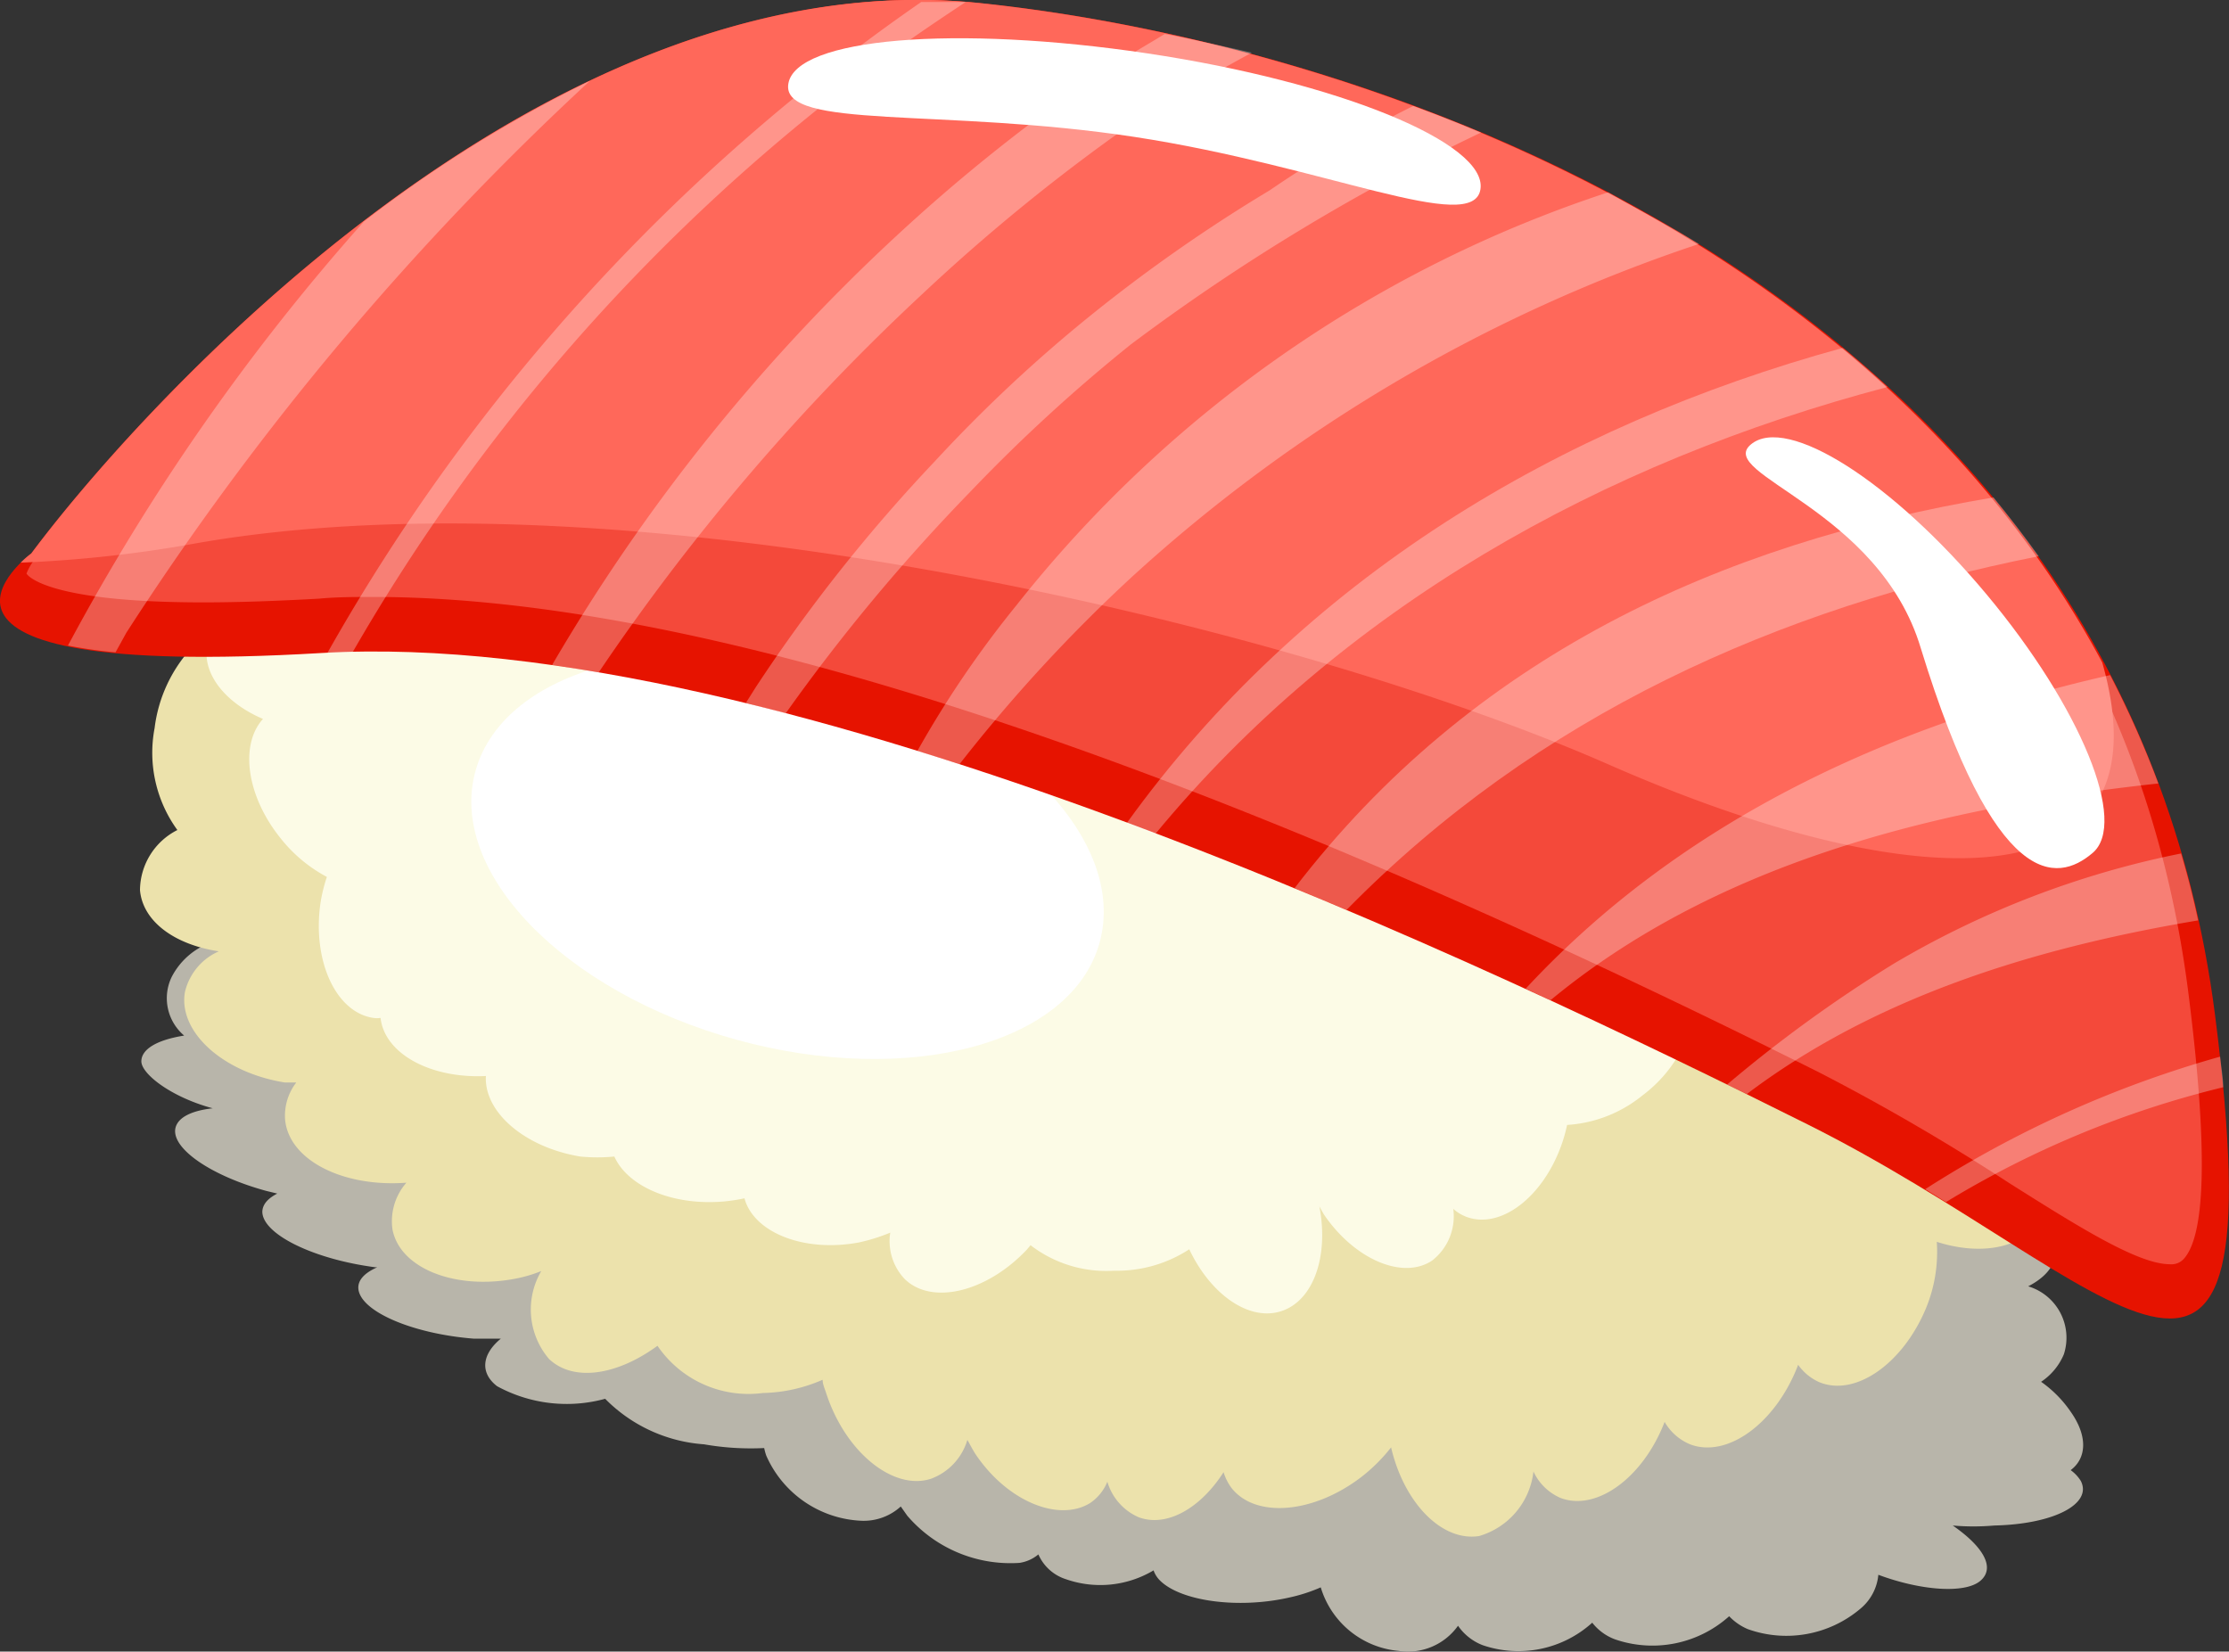 <svg xmlns="http://www.w3.org/2000/svg" viewBox="0 0 65.6 48.61"><rect x="0" y="0" width="65.6" height="48.61" fill="#333333" stroke="none"/><defs><style>.cls-1{isolation:isolate;}.cls-2{fill:#b8b5aa;mix-blend-mode:multiply;}.cls-3{fill:#ece2ac;}.cls-4{fill:#fcfbe6;}.cls-5{fill:#fff;}.cls-6{fill:#e61300;}.cls-7{fill:#f4493a;}.cls-8{fill:#ff685a;}.cls-9{opacity:0.3;mix-blend-mode:color-dodge;}</style></defs><title>Recurso 1</title><g class="cls-1"><g id="Capa_2" data-name="Capa 2"><g id="Layer_1" data-name="Layer 1"><path class="cls-2" d="M61.24,43.59a1.11,1.11,0,0,0-.3-.32c.47-.35.51-1,0-1.72a3.46,3.46,0,0,0-.87-.88,1.81,1.81,0,0,0,.67-.81,1.58,1.58,0,0,0-1.05-2c.78-.4,1-1,.55-1.42A4.26,4.26,0,0,0,57,35.93l-.11-.1c.06-.07.13-.13.18-.2a1.4,1.4,0,0,0-.83-2.26,2.93,2.93,0,0,0-.68-.13,4.49,4.49,0,0,0-2.6-1.5,8.88,8.88,0,0,0-1.85-.32,1.39,1.39,0,0,0-.1-.33A3.12,3.12,0,0,0,48.3,29.3l-.28,0a5.34,5.34,0,0,0-3.25-.82,6.57,6.57,0,0,0-1.16.12.5.5,0,0,0,0-.12,2.23,2.23,0,0,0-2-2.17,2.55,2.55,0,0,0-.83,0,5.78,5.78,0,0,0-3.55-.8,5.81,5.81,0,0,0-1.6.26,3.42,3.42,0,0,0-2.85-1.65,1.15,1.15,0,0,0-1.24,1c0-.05-.05-.11-.09-.17a3.61,3.61,0,0,0-3-1.6,1.34,1.34,0,0,0-.71.26,6.11,6.11,0,0,0-3-.42,4.85,4.85,0,0,0-1.54.36,3.59,3.59,0,0,0-2.83-1.43,1.14,1.14,0,0,0-1.12,1.6h0a4.36,4.36,0,0,0-3.4-1.36A1,1,0,0,0,15,23.89a4.61,4.61,0,0,0-3.55-1.14c-.9.25-.86,1.15,0,2.05l-.38-.11c-1.72-.47-3.34-.37-3.62.22-.12.23,0,.5.29.77a2.92,2.92,0,0,0-1.41-.1c-1,.23-1,1.17,0,2.12a2.1,2.1,0,0,0-1.28,1.06,1.44,1.44,0,0,0,.37,1.72c-.76.12-1.25.38-1.26.75s.87,1.06,2.1,1.39c-.54.06-.93.22-1.06.48-.3.59.88,1.47,2.63,1.95l.33.08c-.27.14-.43.31-.44.53,0,.66,1.49,1.4,3.33,1.64h.05c-.38.17-.59.39-.55.66.1.66,1.62,1.3,3.39,1.44.28,0,.55,0,.8,0-.55.45-.63,1-.11,1.4a4.28,4.28,0,0,0,3.18.37,4.53,4.53,0,0,0,2.91,1.34,8,8,0,0,0,1.77.11,1.8,1.8,0,0,0,.06.22,3.21,3.21,0,0,0,2.8,1.92,1.62,1.62,0,0,0,1.16-.42l.19.27A4,4,0,0,0,30,46a1.12,1.12,0,0,0,.56-.25,1.32,1.32,0,0,0,.81.73,3.06,3.06,0,0,0,2.58-.26.77.77,0,0,0,.18.29c.61.62,2.31.85,3.81.51a4.84,4.84,0,0,0,.93-.3,2.64,2.64,0,0,0,2.29,1.87,1.81,1.81,0,0,0,1.75-.74,1.57,1.57,0,0,0,.72.57,3.24,3.24,0,0,0,3.23-.66h0a1.52,1.52,0,0,0,.67.49,3.38,3.38,0,0,0,3.36-.68h0a1.63,1.63,0,0,0,.55.38,3.37,3.37,0,0,0,3.31-.6,1.47,1.47,0,0,0,.53-1c1.26.47,2.55.56,3,.18s.1-1-.81-1.63l0,0a7,7,0,0,0,1.22,0C60.46,44.86,61.58,44.26,61.24,43.59Z"/><path class="cls-3" d="M62.43,29.57a1.45,1.45,0,0,0-.36-.49A3.51,3.51,0,0,0,61.8,26a4.56,4.56,0,0,0-1-1.29A4.49,4.49,0,0,0,61.31,23c.18-1.6-.44-3-1.41-3.34a2.28,2.28,0,0,0,.28-2.75c-.67-.75-2.07-.62-3.29.26L56.76,17c.05-.14.1-.27.14-.42.48-1.79-.07-3.48-1.22-3.79a1.46,1.46,0,0,0-.69,0A3.74,3.74,0,0,0,52.16,11a4.9,4.9,0,0,0-1.88,0,3.92,3.92,0,0,0-.16-.56c-.58-1.67-1.92-2.71-3-2.34a2.34,2.34,0,0,0-.27.15,3.16,3.16,0,0,0-3.34-.41,4.57,4.57,0,0,0-1.12.59V8.23C42.28,6.37,41.21,4.91,40,5a1.47,1.47,0,0,0-.82.3A3.41,3.41,0,0,0,35.56,5,4.83,4.83,0,0,0,34,6c-.71-1.55-2.07-2.46-3.1-2a2.16,2.16,0,0,0-1,2.26c0-.09-.07-.18-.12-.27-.78-1.56-2.24-2.4-3.24-1.9a1.52,1.52,0,0,0-.65.7A3.51,3.51,0,0,0,22.82,5,4.39,4.39,0,0,0,21.37,6.2c-.79-1.35-2.08-2.07-3-1.64s-1.25,1.81-.82,3.26h0c-1.08-1.39-2.64-2-3.59-1.33a2.43,2.43,0,0,0-.46,2.86c-1.23-1.24-2.85-1.64-3.7-.88s-.63,2.35.41,3.69a2.46,2.46,0,0,0-.39-.09c-1.77-.27-3.35.45-3.52,1.6A1.64,1.64,0,0,0,6.65,15a1.7,1.7,0,0,0-1.41.28c-.89.73-.71,2.42.38,3.81a4.25,4.25,0,0,0-1.07,2.34,3.87,3.87,0,0,0,.67,3,2,2,0,0,0-1.1,1.77c.08.91,1,1.6,2.32,1.8a1.74,1.74,0,0,0-1,1.21c-.19,1.17,1.13,2.36,2.94,2.65l.34,0a1.6,1.6,0,0,0-.33,1.09c.11,1.2,1.71,2,3.57,1.86h0a1.72,1.72,0,0,0-.41,1.37c.21,1.14,1.82,1.79,3.59,1.46a4,4,0,0,0,.79-.23A2.24,2.24,0,0,0,16.16,40c.72.68,2,.48,3.19-.39A3.24,3.24,0,0,0,22.45,41a4.6,4.6,0,0,0,1.76-.39c0,.13.06.26.1.38.57,1.77,2,2.9,3.1,2.53a1.75,1.75,0,0,0,1.06-1.14c.08.14.15.28.24.42.95,1.41,2.46,2,3.37,1.44a1.38,1.38,0,0,0,.51-.63,1.64,1.64,0,0,0,.93,1.05c.83.3,1.82-.28,2.49-1.33a1.53,1.53,0,0,0,.23.46c.71.91,2.43.76,3.84-.33a5,5,0,0,0,.86-.86c.38,1.63,1.49,2.78,2.59,2.61a2.24,2.24,0,0,0,1.6-1.9,1.56,1.56,0,0,0,.8.78c1.06.4,2.43-.6,3.06-2.24h0a1.55,1.55,0,0,0,.75.66c1.1.42,2.53-.63,3.18-2.34v0a1.52,1.52,0,0,0,.62.51c1.06.44,2.46-.54,3.14-2.17A4.34,4.34,0,0,0,57,36.55c1.33.43,2.62.17,3-.69S60,34,59,33.2l0-.06a4.55,4.55,0,0,0,1.21-.33C61.89,32.11,62.89,30.66,62.43,29.57Z"/><path class="cls-4" d="M50.54,20.68h0c.06-.13.12-.25.17-.39.62-1.61.27-3.24-.78-3.64a1.75,1.75,0,0,0-1.67.36c.46-1.43.15-2.82-.77-3.2a1.59,1.59,0,0,0-1.38.15,3.56,3.56,0,0,0-1.81-1.83,4.34,4.34,0,0,0-1.38-.41,1.4,1.4,0,0,0-.07-.86c-.43-1-2.06-1.32-3.65-.66a4.61,4.61,0,0,0-.93.53,4.55,4.55,0,0,0-.34-.88c-.77-1.46-2.16-2.24-3.11-1.74l0,0c0-.05,0-.09,0-.14a1.57,1.57,0,0,0-.84-.8,1.56,1.56,0,0,0-1.11-.77,1.79,1.79,0,0,0-1.54.81L31,7.31a4.46,4.46,0,0,0-1.44,1c-.67-1.47-2-2.32-2.94-1.91a2.05,2.05,0,0,0-1,2.14c0-.09-.07-.18-.11-.26C24.77,6.76,23.39,6,22.44,6.44a1.41,1.41,0,0,0-.69.85A3.44,3.44,0,0,0,19,7.57,4,4,0,0,0,17.37,9a2.19,2.19,0,0,0-2.44-.93c-.91.41-1.2,1.77-.73,3.18-1-1.38-2.55-2-3.46-1.34s-.87,2.26.06,3.68a2.09,2.09,0,0,0-2.36,0c-.85.76-.58,2.43.6,3.74.06.07.13.12.19.19-1.6-.17-3,.48-3.14,1.52-.12.83.57,1.66,1.65,2.12-.69.76-.49,2.28.54,3.54a4.32,4.32,0,0,0,1.34,1.11,4.68,4.68,0,0,0-.19.78c-.24,1.7.46,3.21,1.56,3.37a.74.74,0,0,0,.21,0c.12,1.06,1.48,1.79,3.1,1.71-.06,1.06,1.14,2.1,2.78,2.37a5.16,5.16,0,0,0,1,0c.4.89,1.73,1.46,3.25,1.32a5.4,5.4,0,0,0,.58-.09c.27,1,1.74,1.6,3.36,1.3a5.31,5.31,0,0,0,.93-.29,1.62,1.62,0,0,0,.43,1.37c.8.77,2.41.38,3.59-.87l.11-.13a3.65,3.65,0,0,0,2.46.75A3.89,3.89,0,0,0,35,36.77c.63,1.33,1.76,2.13,2.71,1.82s1.4-1.62,1.12-3.08l.13.23c.9,1.33,2.33,1.94,3.19,1.36a1.65,1.65,0,0,0,.62-1.52,1.25,1.25,0,0,0,.4.24c1,.36,2.23-.58,2.78-2.11a4.5,4.5,0,0,0,.17-.6,3.9,3.9,0,0,0,2.22-.87,4,4,0,0,0,1.38-1.88c1.06-.25,1.71-1.75,1.45-3.44a4.34,4.34,0,0,0-.56-1.6,4,4,0,0,0,.65-1.14C51.88,22.63,51.55,21.06,50.54,20.68Z"/><path class="cls-5" d="M32.36,27.75c.83-3-2.61-6.54-7.67-7.94S14.85,19.69,14,22.67s2.6,6.53,7.67,7.93S31.53,30.73,32.36,27.75Z"/><path class="cls-6" d="M.92,16.29C4.12,12,16-1.24,28.83.09S62.54,9.16,65.19,29.88c1.89,14.81-2.93,7.74-12,3.21S23.06,18.42,9.46,19.22.92,16.29.92,16.29Z"/><path class="cls-7" d="M63.86,37.21c-.94,0-2.7-1.11-4.73-2.39a63.28,63.28,0,0,0-5.58-3.25C35,22.28,20.67,17.57,11,17.57c-.54,0-1.08,0-1.61.05-1.25.07-2.4.11-3.4.11-4.75,0-5.21-.84-5.21-.85a1.64,1.64,0,0,1,.6-.75l.09-.07.07-.1C2.05,15.31,13.69,0,27,0a16.75,16.75,0,0,1,1.74.09C32.06.43,61.2,4.18,64.4,29.19c.57,4.47.53,7.11-.12,7.85A.49.49,0,0,1,63.86,37.21Z"/><path class="cls-8" d="M28.83.09C16-1.24,4.12,12,.92,16.29a2.76,2.76,0,0,0-.31.27A37.21,37.21,0,0,0,5.72,16c12.85-2.28,32.45,2.47,41.62,6.5s16.56,4.14,14.53-3C54.87,6.45,39.19,1.17,28.83.09Z"/><g class="cls-9"><path class="cls-5" d="M24.88,2.57C26,1.69,27.21.86,28.42.06c-.44,0-.87,0-1.31,0A57.9,57.9,0,0,0,9.64,19.21l.73,0A56.89,56.89,0,0,1,24.88,2.57Z"/><path class="cls-5" d="M23.12,21a55.21,55.21,0,0,1,5.43-6.52,48.56,48.56,0,0,1,4.74-4.35A60.64,60.64,0,0,1,43.59,3.9c-.67-.28-1.33-.54-2-.78A35.51,35.51,0,0,0,37.37,5.6a46.55,46.55,0,0,0-5.23,3.65,43.14,43.14,0,0,0-4.63,4.33,48.11,48.11,0,0,0-5.27,6.65l-.29.46,1.15.3Z"/><path class="cls-5" d="M17.62,19.79A64.52,64.52,0,0,1,27.17,8.63a56,56,0,0,1,6.15-5c1.14-.74,2.32-1.43,3.52-2.08C36,1.36,35.12,1.16,34.28,1c-.56.34-1.13.67-1.67,1a51.79,51.79,0,0,0-6.29,5A54.9,54.9,0,0,0,16.25,19.57Z"/><path class="cls-5" d="M17.36,2.38a38.47,38.47,0,0,0-6.65,4.14A64.56,64.56,0,0,0,2,19a13,13,0,0,0,1.4.2l.32-.58A84.51,84.51,0,0,1,17.36,2.38Z"/><path class="cls-5" d="M64.19,25.12a27,27,0,0,0-8.45,3.24,40.16,40.16,0,0,0-4.91,3.56l.58.28c3.68-2.78,8.27-4.27,13.28-5.11C64.55,26.42,64.38,25.77,64.19,25.12Z"/><path class="cls-5" d="M63.52,23.06a28.81,28.81,0,0,0-1.42-3.19c-6.7,1.52-12.72,4.4-17.2,9.23l.73.34C50.37,25.52,56.67,23.8,63.52,23.06Z"/><path class="cls-5" d="M65.43,32c0-.29-.06-.58-.09-.9A32.21,32.21,0,0,0,56.66,35l.61.38A28.72,28.72,0,0,1,65.43,32Z"/><path class="cls-5" d="M33.29,17A46.49,46.49,0,0,1,50,7.18c-.88-.54-1.77-1-2.67-1.52A36.83,36.83,0,0,0,29.91,17.82,30.42,30.42,0,0,0,27,22.1l1.24.39A46.2,46.2,0,0,1,33.29,17Z"/><path class="cls-5" d="M60,16.37c-.43-.6-.87-1.17-1.33-1.73C50.58,16,43.31,19.35,38.1,26.14l1.53.64C45.25,21.06,52.29,17.91,60,16.37Z"/><path class="cls-5" d="M55.55,11.39c-.43-.39-.87-.78-1.32-1.15-8.37,2.3-15.88,6.78-21.08,14l.84.32C39.49,17.89,47.13,13.61,55.55,11.39Z"/></g><path class="cls-5" d="M43.57,5.57c.21-1.36-4.18-3.16-9.81-4s-10.35-.46-10.56.9,4.56.7,10.19,1.56S43.36,6.93,43.57,5.57Z"/><path class="cls-5" d="M61.58,25.11c1.06-.88-.34-4.29-3.11-7.61s-5.88-5.3-6.94-4.42,3.77,1.88,5,6C58.72,26.21,60.53,26,61.58,25.11Z"/></g></g></g></svg>